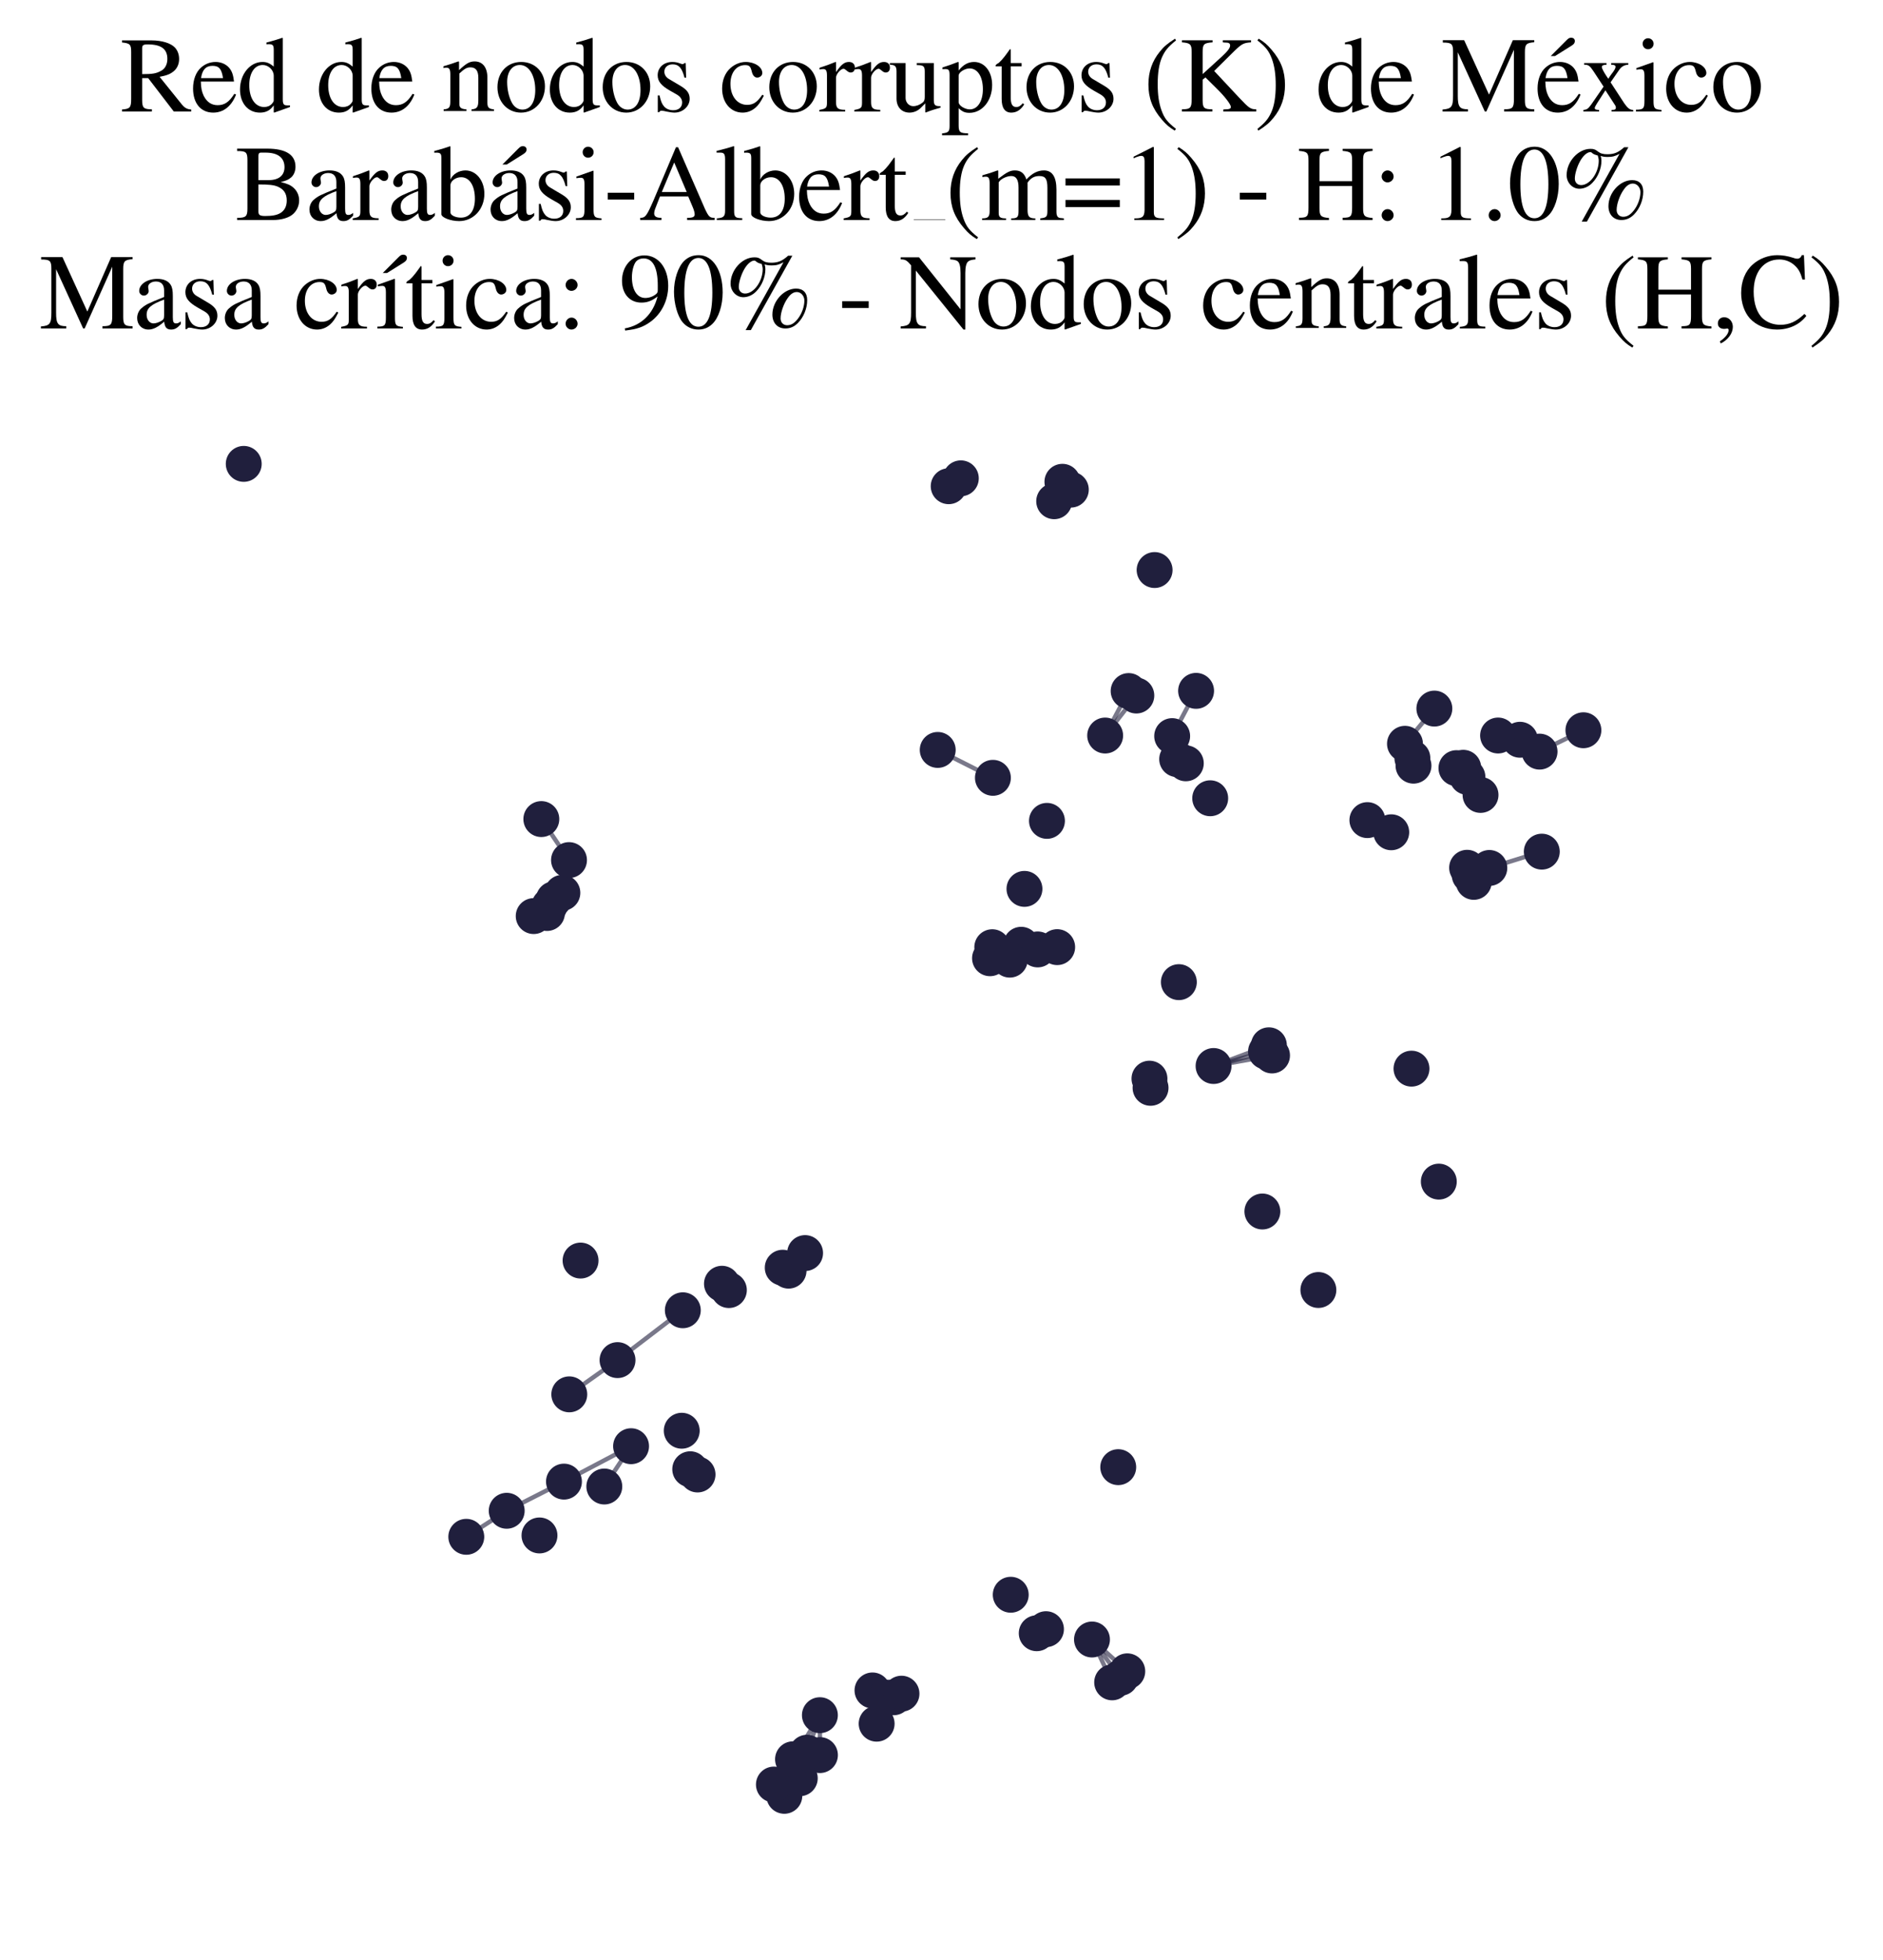 <?xml version="1.0" encoding="utf-8" standalone="no"?>
<!DOCTYPE svg PUBLIC "-//W3C//DTD SVG 1.1//EN"
  "http://www.w3.org/Graphics/SVG/1.1/DTD/svg11.dtd">
<svg xmlns:xlink="http://www.w3.org/1999/xlink" width="171.118pt" height="178.036pt" viewBox="0 0 171.118 178.036" xmlns="http://www.w3.org/2000/svg" version="1.1">
 <defs>
  <style type="text/css">*{stroke-linejoin: round; stroke-linecap: butt}</style>
 </defs>
 <g id="figure_1">
  <g id="patch_1">
   <path d="M 0 178.036 
L 171.118 178.036 
L 171.118 0 
L 0 0 
z
" style="fill: #ffffff"/>
  </g>
  <g id="axes_1">
   <g id="LineCollection_1">
    <path d="M 79.287 153.546 
L 79.665 156.567 
" clip-path="url(#p0346f226ad)" style="fill: none; stroke: #201f3d; stroke-opacity: 0.6; stroke-width: 0.4"/>
    <path d="M 51.709 78.125 
L 49.194 74.399 
" clip-path="url(#p0346f226ad)" style="fill: none; stroke: #201f3d; stroke-opacity: 0.6; stroke-width: 0.4"/>
    <path d="M 102.442 151.81 
L 99.234 148.92 
" clip-path="url(#p0346f226ad)" style="fill: none; stroke: #201f3d; stroke-opacity: 0.6; stroke-width: 0.4"/>
    <path d="M 96.071 86.031 
L 94.3 86.239 
" clip-path="url(#p0346f226ad)" style="fill: none; stroke: #201f3d; stroke-opacity: 0.6; stroke-width: 0.4"/>
    <path d="M 127.677 67.56 
L 130.348 64.362 
" clip-path="url(#p0346f226ad)" style="fill: none; stroke: #201f3d; stroke-opacity: 0.6; stroke-width: 0.4"/>
    <path d="M 85.216 68.118 
L 90.231 70.651 
" clip-path="url(#p0346f226ad)" style="fill: none; stroke: #201f3d; stroke-opacity: 0.6; stroke-width: 0.4"/>
    <path d="M 115.05 95.515 
L 110.283 96.828 
" clip-path="url(#p0346f226ad)" style="fill: none; stroke: #201f3d; stroke-opacity: 0.6; stroke-width: 0.4"/>
    <path d="M 110.283 96.828 
L 115.597 95.87 
" clip-path="url(#p0346f226ad)" style="fill: none; stroke: #201f3d; stroke-opacity: 0.6; stroke-width: 0.4"/>
    <path d="M 110.283 96.828 
L 115.311 94.947 
" clip-path="url(#p0346f226ad)" style="fill: none; stroke: #201f3d; stroke-opacity: 0.6; stroke-width: 0.4"/>
    <path d="M 90.173 86.037 
L 92.801 85.815 
" clip-path="url(#p0346f226ad)" style="fill: none; stroke: #201f3d; stroke-opacity: 0.6; stroke-width: 0.4"/>
    <path d="M 106.521 66.863 
L 108.695 62.752 
" clip-path="url(#p0346f226ad)" style="fill: none; stroke: #201f3d; stroke-opacity: 0.6; stroke-width: 0.4"/>
    <path d="M 72.681 161.524 
L 73.339 159.203 
" clip-path="url(#p0346f226ad)" style="fill: none; stroke: #201f3d; stroke-opacity: 0.6; stroke-width: 0.4"/>
    <path d="M 100.431 66.81 
L 103.265 63.177 
" clip-path="url(#p0346f226ad)" style="fill: none; stroke: #201f3d; stroke-opacity: 0.6; stroke-width: 0.4"/>
    <path d="M 100.431 66.81 
L 102.565 62.769 
" clip-path="url(#p0346f226ad)" style="fill: none; stroke: #201f3d; stroke-opacity: 0.6; stroke-width: 0.4"/>
    <path d="M 135.343 78.839 
L 140.111 77.357 
" clip-path="url(#p0346f226ad)" style="fill: none; stroke: #201f3d; stroke-opacity: 0.6; stroke-width: 0.4"/>
    <path d="M 139.908 68.271 
L 143.892 66.33 
" clip-path="url(#p0346f226ad)" style="fill: none; stroke: #201f3d; stroke-opacity: 0.6; stroke-width: 0.4"/>
    <path d="M 70.329 162.094 
L 72.066 159.799 
" clip-path="url(#p0346f226ad)" style="fill: none; stroke: #201f3d; stroke-opacity: 0.6; stroke-width: 0.4"/>
    <path d="M 92.801 85.815 
L 89.968 87.039 
" clip-path="url(#p0346f226ad)" style="fill: none; stroke: #201f3d; stroke-opacity: 0.6; stroke-width: 0.4"/>
    <path d="M 92.801 85.815 
L 94.3 86.239 
" clip-path="url(#p0346f226ad)" style="fill: none; stroke: #201f3d; stroke-opacity: 0.6; stroke-width: 0.4"/>
    <path d="M 92.801 85.815 
L 91.763 87.166 
" clip-path="url(#p0346f226ad)" style="fill: none; stroke: #201f3d; stroke-opacity: 0.6; stroke-width: 0.4"/>
    <path d="M 57.349 131.362 
L 51.251 134.578 
" clip-path="url(#p0346f226ad)" style="fill: none; stroke: #201f3d; stroke-opacity: 0.6; stroke-width: 0.4"/>
    <path d="M 57.349 131.362 
L 54.917 135.023 
" clip-path="url(#p0346f226ad)" style="fill: none; stroke: #201f3d; stroke-opacity: 0.6; stroke-width: 0.4"/>
    <path d="M 51.251 134.578 
L 46.047 137.227 
" clip-path="url(#p0346f226ad)" style="fill: none; stroke: #201f3d; stroke-opacity: 0.6; stroke-width: 0.4"/>
    <path d="M 74.508 155.794 
L 72.066 159.799 
" clip-path="url(#p0346f226ad)" style="fill: none; stroke: #201f3d; stroke-opacity: 0.6; stroke-width: 0.4"/>
    <path d="M 74.508 155.794 
L 73.339 159.203 
" clip-path="url(#p0346f226ad)" style="fill: none; stroke: #201f3d; stroke-opacity: 0.6; stroke-width: 0.4"/>
    <path d="M 74.508 155.794 
L 74.512 159.418 
" clip-path="url(#p0346f226ad)" style="fill: none; stroke: #201f3d; stroke-opacity: 0.6; stroke-width: 0.4"/>
    <path d="M 72.066 159.799 
L 71.276 163.118 
" clip-path="url(#p0346f226ad)" style="fill: none; stroke: #201f3d; stroke-opacity: 0.6; stroke-width: 0.4"/>
    <path d="M 46.047 137.227 
L 42.374 139.592 
" clip-path="url(#p0346f226ad)" style="fill: none; stroke: #201f3d; stroke-opacity: 0.6; stroke-width: 0.4"/>
    <path d="M 99.234 148.92 
L 101.068 152.811 
" clip-path="url(#p0346f226ad)" style="fill: none; stroke: #201f3d; stroke-opacity: 0.6; stroke-width: 0.4"/>
    <path d="M 99.234 148.92 
L 101.833 152.394 
" clip-path="url(#p0346f226ad)" style="fill: none; stroke: #201f3d; stroke-opacity: 0.6; stroke-width: 0.4"/>
    <path d="M 62.052 119.015 
L 56.119 123.543 
" clip-path="url(#p0346f226ad)" style="fill: none; stroke: #201f3d; stroke-opacity: 0.6; stroke-width: 0.4"/>
    <path d="M 56.119 123.543 
L 51.734 126.652 
" clip-path="url(#p0346f226ad)" style="fill: none; stroke: #201f3d; stroke-opacity: 0.6; stroke-width: 0.4"/>
   </g>
   <g id="PathCollection_1">
    <defs>
     <path id="maa0c651360" d="M 0 1.581 
C 0.419 1.581 0.822 1.415 1.118 1.118 
C 1.415 0.822 1.581 0.419 1.581 0 
C 1.581 -0.419 1.415 -0.822 1.118 -1.118 
C 0.822 -1.415 0.419 -1.581 0 -1.581 
C -0.419 -1.581 -0.822 -1.415 -1.118 -1.118 
C -1.415 -0.822 -1.581 -0.419 -1.581 0 
C -1.581 0.419 -1.415 0.822 -1.118 1.118 
C -0.822 1.415 -0.419 1.581 0 1.581 
z
" style="stroke: #201f3d; stroke-width: 0.1"/>
    </defs>
    <g clip-path="url(#p0346f226ad)">
     <use xlink:href="#maa0c651360" x="54.917" y="135.023" style="fill: #201f3d; stroke: #201f3d; stroke-width: 0.1"/>
     <use xlink:href="#maa0c651360" x="51.734" y="126.652" style="fill: #201f3d; stroke: #201f3d; stroke-width: 0.1"/>
     <use xlink:href="#maa0c651360" x="133.353" y="70.571" style="fill: #201f3d; stroke: #201f3d; stroke-width: 0.1"/>
     <use xlink:href="#maa0c651360" x="79.287" y="153.546" style="fill: #201f3d; stroke: #201f3d; stroke-width: 0.1"/>
     <use xlink:href="#maa0c651360" x="96.547" y="43.762" style="fill: #201f3d; stroke: #201f3d; stroke-width: 0.1"/>
     <use xlink:href="#maa0c651360" x="138.128" y="67.194" style="fill: #201f3d; stroke: #201f3d; stroke-width: 0.1"/>
     <use xlink:href="#maa0c651360" x="107.129" y="89.211" style="fill: #201f3d; stroke: #201f3d; stroke-width: 0.1"/>
     <use xlink:href="#maa0c651360" x="79.665" y="156.567" style="fill: #201f3d; stroke: #201f3d; stroke-width: 0.1"/>
     <use xlink:href="#maa0c651360" x="130.348" y="64.362" style="fill: #201f3d; stroke: #201f3d; stroke-width: 0.1"/>
     <use xlink:href="#maa0c651360" x="95.142" y="74.562" style="fill: #201f3d; stroke: #201f3d; stroke-width: 0.1"/>
     <use xlink:href="#maa0c651360" x="115.597" y="95.87" style="fill: #201f3d; stroke: #201f3d; stroke-width: 0.1"/>
     <use xlink:href="#maa0c651360" x="102.442" y="151.81" style="fill: #201f3d; stroke: #201f3d; stroke-width: 0.1"/>
     <use xlink:href="#maa0c651360" x="108.695" y="62.752" style="fill: #201f3d; stroke: #201f3d; stroke-width: 0.1"/>
     <use xlink:href="#maa0c651360" x="49.026" y="139.468" style="fill: #201f3d; stroke: #201f3d; stroke-width: 0.1"/>
     <use xlink:href="#maa0c651360" x="66.237" y="117.18" style="fill: #201f3d; stroke: #201f3d; stroke-width: 0.1"/>
     <use xlink:href="#maa0c651360" x="51.251" y="134.578" style="fill: #201f3d; stroke: #201f3d; stroke-width: 0.1"/>
     <use xlink:href="#maa0c651360" x="71.661" y="115.416" style="fill: #201f3d; stroke: #201f3d; stroke-width: 0.1"/>
     <use xlink:href="#maa0c651360" x="49.707" y="82.931" style="fill: #201f3d; stroke: #201f3d; stroke-width: 0.1"/>
     <use xlink:href="#maa0c651360" x="86.212" y="44.164" style="fill: #201f3d; stroke: #201f3d; stroke-width: 0.1"/>
     <use xlink:href="#maa0c651360" x="87.315" y="43.448" style="fill: #201f3d; stroke: #201f3d; stroke-width: 0.1"/>
     <use xlink:href="#maa0c651360" x="71.276" y="163.118" style="fill: #201f3d; stroke: #201f3d; stroke-width: 0.1"/>
     <use xlink:href="#maa0c651360" x="81.215" y="154.167" style="fill: #201f3d; stroke: #201f3d; stroke-width: 0.1"/>
     <use xlink:href="#maa0c651360" x="74.512" y="159.418" style="fill: #201f3d; stroke: #201f3d; stroke-width: 0.1"/>
     <use xlink:href="#maa0c651360" x="48.5" y="83.21" style="fill: #201f3d; stroke: #201f3d; stroke-width: 0.1"/>
     <use xlink:href="#maa0c651360" x="101.833" y="152.394" style="fill: #201f3d; stroke: #201f3d; stroke-width: 0.1"/>
     <use xlink:href="#maa0c651360" x="72.681" y="161.524" style="fill: #201f3d; stroke: #201f3d; stroke-width: 0.1"/>
     <use xlink:href="#maa0c651360" x="57.349" y="131.362" style="fill: #201f3d; stroke: #201f3d; stroke-width: 0.1"/>
     <use xlink:href="#maa0c651360" x="139.908" y="68.271" style="fill: #201f3d; stroke: #201f3d; stroke-width: 0.1"/>
     <use xlink:href="#maa0c651360" x="128.35" y="68.858" style="fill: #201f3d; stroke: #201f3d; stroke-width: 0.1"/>
     <use xlink:href="#maa0c651360" x="109.978" y="72.508" style="fill: #201f3d; stroke: #201f3d; stroke-width: 0.1"/>
     <use xlink:href="#maa0c651360" x="132.973" y="69.74" style="fill: #201f3d; stroke: #201f3d; stroke-width: 0.1"/>
     <use xlink:href="#maa0c651360" x="133.93" y="80.102" style="fill: #201f3d; stroke: #201f3d; stroke-width: 0.1"/>
     <use xlink:href="#maa0c651360" x="70.329" y="162.094" style="fill: #201f3d; stroke: #201f3d; stroke-width: 0.1"/>
     <use xlink:href="#maa0c651360" x="94.3" y="86.239" style="fill: #201f3d; stroke: #201f3d; stroke-width: 0.1"/>
     <use xlink:href="#maa0c651360" x="140.111" y="77.357" style="fill: #201f3d; stroke: #201f3d; stroke-width: 0.1"/>
     <use xlink:href="#maa0c651360" x="94.213" y="148.35" style="fill: #201f3d; stroke: #201f3d; stroke-width: 0.1"/>
     <use xlink:href="#maa0c651360" x="104.458" y="97.977" style="fill: #201f3d; stroke: #201f3d; stroke-width: 0.1"/>
     <use xlink:href="#maa0c651360" x="49.938" y="82.275" style="fill: #201f3d; stroke: #201f3d; stroke-width: 0.1"/>
     <use xlink:href="#maa0c651360" x="114.719" y="110.044" style="fill: #201f3d; stroke: #201f3d; stroke-width: 0.1"/>
     <use xlink:href="#maa0c651360" x="42.374" y="139.592" style="fill: #201f3d; stroke: #201f3d; stroke-width: 0.1"/>
     <use xlink:href="#maa0c651360" x="106.975" y="68.956" style="fill: #201f3d; stroke: #201f3d; stroke-width: 0.1"/>
     <use xlink:href="#maa0c651360" x="52.759" y="114.5" style="fill: #201f3d; stroke: #201f3d; stroke-width: 0.1"/>
     <use xlink:href="#maa0c651360" x="90.173" y="86.037" style="fill: #201f3d; stroke: #201f3d; stroke-width: 0.1"/>
     <use xlink:href="#maa0c651360" x="127.677" y="67.56" style="fill: #201f3d; stroke: #201f3d; stroke-width: 0.1"/>
     <use xlink:href="#maa0c651360" x="133.324" y="78.822" style="fill: #201f3d; stroke: #201f3d; stroke-width: 0.1"/>
     <use xlink:href="#maa0c651360" x="119.808" y="117.174" style="fill: #201f3d; stroke: #201f3d; stroke-width: 0.1"/>
     <use xlink:href="#maa0c651360" x="101.068" y="152.811" style="fill: #201f3d; stroke: #201f3d; stroke-width: 0.1"/>
     <use xlink:href="#maa0c651360" x="95.054" y="147.983" style="fill: #201f3d; stroke: #201f3d; stroke-width: 0.1"/>
     <use xlink:href="#maa0c651360" x="80.409" y="154.189" style="fill: #201f3d; stroke: #201f3d; stroke-width: 0.1"/>
     <use xlink:href="#maa0c651360" x="134.544" y="72.206" style="fill: #201f3d; stroke: #201f3d; stroke-width: 0.1"/>
     <use xlink:href="#maa0c651360" x="85.216" y="68.118" style="fill: #201f3d; stroke: #201f3d; stroke-width: 0.1"/>
     <use xlink:href="#maa0c651360" x="110.283" y="96.828" style="fill: #201f3d; stroke: #201f3d; stroke-width: 0.1"/>
     <use xlink:href="#maa0c651360" x="62.725" y="133.455" style="fill: #201f3d; stroke: #201f3d; stroke-width: 0.1"/>
     <use xlink:href="#maa0c651360" x="100.431" y="66.81" style="fill: #201f3d; stroke: #201f3d; stroke-width: 0.1"/>
     <use xlink:href="#maa0c651360" x="50.332" y="81.685" style="fill: #201f3d; stroke: #201f3d; stroke-width: 0.1"/>
     <use xlink:href="#maa0c651360" x="49.194" y="74.399" style="fill: #201f3d; stroke: #201f3d; stroke-width: 0.1"/>
     <use xlink:href="#maa0c651360" x="99.234" y="148.92" style="fill: #201f3d; stroke: #201f3d; stroke-width: 0.1"/>
     <use xlink:href="#maa0c651360" x="136.138" y="66.808" style="fill: #201f3d; stroke: #201f3d; stroke-width: 0.1"/>
     <use xlink:href="#maa0c651360" x="22.15" y="42.136" style="fill: #201f3d; stroke: #201f3d; stroke-width: 0.1"/>
     <use xlink:href="#maa0c651360" x="81.923" y="153.841" style="fill: #201f3d; stroke: #201f3d; stroke-width: 0.1"/>
     <use xlink:href="#maa0c651360" x="65.608" y="116.606" style="fill: #201f3d; stroke: #201f3d; stroke-width: 0.1"/>
     <use xlink:href="#maa0c651360" x="107.761" y="69.333" style="fill: #201f3d; stroke: #201f3d; stroke-width: 0.1"/>
     <use xlink:href="#maa0c651360" x="93.098" y="80.739" style="fill: #201f3d; stroke: #201f3d; stroke-width: 0.1"/>
     <use xlink:href="#maa0c651360" x="104.925" y="51.778" style="fill: #201f3d; stroke: #201f3d; stroke-width: 0.1"/>
     <use xlink:href="#maa0c651360" x="115.05" y="95.515" style="fill: #201f3d; stroke: #201f3d; stroke-width: 0.1"/>
     <use xlink:href="#maa0c651360" x="95.799" y="45.528" style="fill: #201f3d; stroke: #201f3d; stroke-width: 0.1"/>
     <use xlink:href="#maa0c651360" x="71.131" y="115.15" style="fill: #201f3d; stroke: #201f3d; stroke-width: 0.1"/>
     <use xlink:href="#maa0c651360" x="89.968" y="87.039" style="fill: #201f3d; stroke: #201f3d; stroke-width: 0.1"/>
     <use xlink:href="#maa0c651360" x="115.311" y="94.947" style="fill: #201f3d; stroke: #201f3d; stroke-width: 0.1"/>
     <use xlink:href="#maa0c651360" x="128.452" y="69.547" style="fill: #201f3d; stroke: #201f3d; stroke-width: 0.1"/>
     <use xlink:href="#maa0c651360" x="56.119" y="123.543" style="fill: #201f3d; stroke: #201f3d; stroke-width: 0.1"/>
     <use xlink:href="#maa0c651360" x="92.801" y="85.815" style="fill: #201f3d; stroke: #201f3d; stroke-width: 0.1"/>
     <use xlink:href="#maa0c651360" x="106.521" y="66.863" style="fill: #201f3d; stroke: #201f3d; stroke-width: 0.1"/>
     <use xlink:href="#maa0c651360" x="63.39" y="133.931" style="fill: #201f3d; stroke: #201f3d; stroke-width: 0.1"/>
     <use xlink:href="#maa0c651360" x="133.559" y="79.484" style="fill: #201f3d; stroke: #201f3d; stroke-width: 0.1"/>
     <use xlink:href="#maa0c651360" x="104.557" y="98.81" style="fill: #201f3d; stroke: #201f3d; stroke-width: 0.1"/>
     <use xlink:href="#maa0c651360" x="51.106" y="81.097" style="fill: #201f3d; stroke: #201f3d; stroke-width: 0.1"/>
     <use xlink:href="#maa0c651360" x="73.163" y="113.82" style="fill: #201f3d; stroke: #201f3d; stroke-width: 0.1"/>
     <use xlink:href="#maa0c651360" x="62.052" y="119.015" style="fill: #201f3d; stroke: #201f3d; stroke-width: 0.1"/>
     <use xlink:href="#maa0c651360" x="126.43" y="75.597" style="fill: #201f3d; stroke: #201f3d; stroke-width: 0.1"/>
     <use xlink:href="#maa0c651360" x="135.343" y="78.839" style="fill: #201f3d; stroke: #201f3d; stroke-width: 0.1"/>
     <use xlink:href="#maa0c651360" x="102.565" y="62.769" style="fill: #201f3d; stroke: #201f3d; stroke-width: 0.1"/>
     <use xlink:href="#maa0c651360" x="128.27" y="97.068" style="fill: #201f3d; stroke: #201f3d; stroke-width: 0.1"/>
     <use xlink:href="#maa0c651360" x="91.763" y="87.166" style="fill: #201f3d; stroke: #201f3d; stroke-width: 0.1"/>
     <use xlink:href="#maa0c651360" x="72.066" y="159.799" style="fill: #201f3d; stroke: #201f3d; stroke-width: 0.1"/>
     <use xlink:href="#maa0c651360" x="97.311" y="44.474" style="fill: #201f3d; stroke: #201f3d; stroke-width: 0.1"/>
     <use xlink:href="#maa0c651360" x="74.508" y="155.794" style="fill: #201f3d; stroke: #201f3d; stroke-width: 0.1"/>
     <use xlink:href="#maa0c651360" x="101.62" y="133.265" style="fill: #201f3d; stroke: #201f3d; stroke-width: 0.1"/>
     <use xlink:href="#maa0c651360" x="103.265" y="63.177" style="fill: #201f3d; stroke: #201f3d; stroke-width: 0.1"/>
     <use xlink:href="#maa0c651360" x="46.047" y="137.227" style="fill: #201f3d; stroke: #201f3d; stroke-width: 0.1"/>
     <use xlink:href="#maa0c651360" x="51.709" y="78.125" style="fill: #201f3d; stroke: #201f3d; stroke-width: 0.1"/>
     <use xlink:href="#maa0c651360" x="61.953" y="129.957" style="fill: #201f3d; stroke: #201f3d; stroke-width: 0.1"/>
     <use xlink:href="#maa0c651360" x="143.892" y="66.33" style="fill: #201f3d; stroke: #201f3d; stroke-width: 0.1"/>
     <use xlink:href="#maa0c651360" x="124.262" y="74.493" style="fill: #201f3d; stroke: #201f3d; stroke-width: 0.1"/>
     <use xlink:href="#maa0c651360" x="132.354" y="69.772" style="fill: #201f3d; stroke: #201f3d; stroke-width: 0.1"/>
     <use xlink:href="#maa0c651360" x="130.752" y="107.329" style="fill: #201f3d; stroke: #201f3d; stroke-width: 0.1"/>
     <use xlink:href="#maa0c651360" x="73.339" y="159.203" style="fill: #201f3d; stroke: #201f3d; stroke-width: 0.1"/>
     <use xlink:href="#maa0c651360" x="96.071" y="86.031" style="fill: #201f3d; stroke: #201f3d; stroke-width: 0.1"/>
     <use xlink:href="#maa0c651360" x="91.851" y="144.855" style="fill: #201f3d; stroke: #201f3d; stroke-width: 0.1"/>
     <use xlink:href="#maa0c651360" x="90.231" y="70.651" style="fill: #201f3d; stroke: #201f3d; stroke-width: 0.1"/>
    </g>
   </g>
   <g id="text_1">
    <!-- Red de nodos corruptos (K) de México -->
    <g transform="translate(10.921 10.132) scale(0.096 -0.096)">
     <defs>
      <path id="NimbusRomNo9L-Regu-52" d="M 4218 121 
C 3974 140 3846 205 3661 424 
L 2342 2061 
C 2771 2143 2963 2219 3174 2388 
C 3379 2553 3501 2818 3501 3113 
C 3501 3385 3418 3618 3251 3801 
C 3008 4059 2477 4224 1875 4224 
L 109 4224 
L 109 4102 
C 589 4051 653 3981 653 3528 
L 653 765 
C 653 236 589 159 109 121 
L 109 0 
L 1882 0 
L 1882 134 
C 1389 134 1306 219 1306 692 
L 1306 1984 
L 1664 1984 
L 3187 0 
L 4218 0 
L 4218 121 
z
M 1306 3762 
C 1306 3937 1376 3987 1632 3987 
C 2432 3987 2803 3716 2803 3123 
C 2803 2807 2669 2542 2438 2423 
C 2144 2258 1920 2221 1306 2221 
L 1306 3762 
z
" transform="scale(0.016)"/>
      <path id="NimbusRomNo9L-Regu-65" d="M 2611 1053 
C 2304 564 2029 378 1619 378 
C 1254 378 979 564 794 930 
C 678 1174 634 1386 621 1779 
L 2592 1779 
C 2541 2193 2477 2377 2317 2581 
C 2125 2811 1830 2944 1498 2944 
C 1178 2944 877 2829 634 2611 
C 333 2349 160 1894 160 1370 
C 160 486 621 -64 1357 -64 
C 1965 -64 2445 315 2714 1008 
L 2611 1053 
z
M 634 1984 
C 704 2479 922 2714 1312 2714 
C 1702 2714 1856 2535 1939 1984 
L 634 1984 
z
" transform="scale(0.016)"/>
      <path id="NimbusRomNo9L-Regu-64" d="M 2202 -64 
L 3142 269 
L 3142 365 
C 3027 365 3014 365 2995 365 
C 2765 365 2714 435 2714 731 
L 2714 4364 
L 2682 4377 
C 2374 4268 2150 4204 1741 4096 
L 1741 3994 
C 1792 4000 1830 4000 1882 4000 
C 2118 4000 2176 3936 2176 3672 
L 2176 2669 
C 1933 2874 1760 2944 1504 2944 
C 768 2944 173 2221 173 1312 
C 173 493 653 -64 1357 -64 
C 1715 -64 1958 64 2176 365 
L 2176 -45 
L 2202 -64 
z
M 2176 653 
C 2176 608 2131 531 2067 461 
C 1952 333 1792 269 1606 269 
C 1075 269 723 781 723 1568 
C 723 2291 1037 2765 1523 2765 
C 1862 2765 2176 2464 2176 2125 
L 2176 653 
z
" transform="scale(0.016)"/>
      <path id="NimbusRomNo9L-Regu-6e" d="M 102 2579 
C 141 2598 205 2605 275 2605 
C 454 2605 512 2509 512 2195 
L 512 608 
C 512 243 442 154 115 128 
L 115 32 
L 1472 32 
L 1472 128 
C 1146 154 1050 230 1050 461 
L 1050 2259 
C 1357 2547 1498 2624 1709 2624 
C 2022 2624 2176 2426 2176 2003 
L 2176 666 
C 2176 262 2093 154 1773 128 
L 1773 32 
L 3104 32 
L 3104 128 
C 2790 160 2714 237 2714 550 
L 2714 2016 
C 2714 2618 2432 2976 1958 2976 
C 1664 2976 1466 2867 1030 2458 
L 1030 2963 
L 986 2976 
C 672 2861 454 2790 102 2688 
L 102 2579 
z
" transform="scale(0.016)"/>
      <path id="NimbusRomNo9L-Regu-6f" d="M 1600 2944 
C 768 2944 186 2330 186 1446 
C 186 582 781 -64 1587 -64 
C 2394 -64 3008 614 3008 1498 
C 3008 2336 2419 2944 1600 2944 
z
M 1517 2765 
C 2054 2765 2432 2150 2432 1274 
C 2432 550 2144 115 1664 115 
C 1414 115 1178 269 1043 525 
C 864 858 762 1306 762 1760 
C 762 2368 1062 2765 1517 2765 
z
" transform="scale(0.016)"/>
      <path id="NimbusRomNo9L-Regu-73" d="M 2016 2010 
L 1990 2880 
L 1920 2880 
L 1907 2867 
C 1850 2822 1843 2816 1818 2816 
C 1779 2816 1715 2829 1645 2861 
C 1504 2915 1363 2944 1197 2944 
C 691 2944 326 2616 326 2154 
C 326 1796 531 1539 1075 1231 
L 1446 1020 
C 1670 892 1779 737 1779 539 
C 1779 256 1574 77 1248 77 
C 1030 77 832 159 710 298 
C 576 455 518 600 435 960 
L 333 960 
L 333 -39 
L 416 -39 
C 461 33 486 48 563 48 
C 621 48 710 35 858 -2 
C 1037 -39 1210 -64 1325 -64 
C 1818 -64 2227 308 2227 757 
C 2227 1077 2074 1289 1690 1520 
L 998 1930 
C 819 2033 723 2194 723 2367 
C 723 2624 922 2803 1216 2803 
C 1581 2803 1773 2583 1920 2010 
L 2016 2010 
z
" transform="scale(0.016)"/>
      <path id="NimbusRomNo9L-Regu-63" d="M 2547 998 
C 2240 550 2010 397 1645 397 
C 1062 397 653 909 653 1645 
C 653 2304 1005 2758 1523 2758 
C 1754 2758 1837 2688 1901 2451 
L 1939 2310 
C 1990 2131 2106 2016 2240 2016 
C 2406 2016 2547 2138 2547 2285 
C 2547 2643 2099 2944 1562 2944 
C 1248 2944 922 2816 659 2586 
C 339 2304 160 1869 160 1363 
C 160 531 666 -64 1376 -64 
C 1664 -64 1920 38 2150 237 
C 2323 390 2445 563 2637 941 
L 2547 998 
z
" transform="scale(0.016)"/>
      <path id="NimbusRomNo9L-Regu-72" d="M 45 2496 
C 134 2515 192 2522 269 2522 
C 429 2522 486 2419 486 2138 
L 486 538 
C 486 218 442 173 32 96 
L 32 0 
L 1568 0 
L 1568 102 
C 1133 102 1024 199 1024 565 
L 1024 2013 
C 1024 2219 1299 2541 1472 2541 
C 1510 2541 1568 2509 1638 2445 
C 1741 2355 1811 2317 1894 2317 
C 2048 2317 2144 2426 2144 2605 
C 2144 2816 2010 2944 1792 2944 
C 1523 2944 1338 2797 1024 2343 
L 1024 2931 
L 992 2944 
C 653 2803 422 2721 45 2599 
L 45 2496 
z
" transform="scale(0.016)"/>
      <path id="NimbusRomNo9L-Regu-75" d="M 3066 320 
L 3034 320 
C 2739 320 2669 390 2669 685 
L 2669 2880 
L 1658 2880 
L 1658 2758 
C 2054 2758 2131 2694 2131 2375 
L 2131 875 
C 2131 697 2099 607 2010 537 
C 1837 397 1638 320 1446 320 
C 1197 320 992 537 992 805 
L 992 2880 
L 58 2880 
L 58 2778 
C 365 2778 454 2682 454 2387 
L 454 770 
C 454 263 762 -64 1229 -64 
C 1466 -64 1715 38 1888 211 
L 2163 486 
L 2163 -45 
L 2189 -58 
C 2509 70 2739 141 3066 230 
L 3066 320 
z
" transform="scale(0.016)"/>
      <path id="NimbusRomNo9L-Regu-70" d="M 58 2516 
C 115 2522 160 2522 218 2522 
C 435 2522 480 2458 480 2155 
L 480 -855 
C 480 -1189 410 -1261 32 -1299 
L 32 -1408 
L 1581 -1408 
L 1581 -1293 
C 1101 -1293 1018 -1222 1018 -816 
L 1018 199 
C 1242 -13 1395 -77 1664 -77 
C 2419 -77 3008 643 3008 1575 
C 3008 2372 2560 2944 1939 2944 
C 1581 2944 1299 2784 1018 2438 
L 1018 2931 
L 979 2944 
C 634 2810 410 2726 58 2618 
L 58 2516 
z
M 1018 2136 
C 1018 2329 1376 2560 1670 2560 
C 2144 2560 2458 2071 2458 1324 
C 2458 611 2144 128 1683 128 
C 1382 128 1018 359 1018 552 
L 1018 2136 
z
" transform="scale(0.016)"/>
      <path id="NimbusRomNo9L-Regu-74" d="M 1632 2880 
L 986 2880 
L 986 3622 
C 986 3686 979 3706 941 3706 
C 896 3648 858 3590 813 3526 
C 570 3174 294 2867 192 2841 
C 122 2794 83 2748 83 2715 
C 83 2695 90 2682 109 2682 
L 448 2682 
L 448 751 
C 448 212 640 -64 1018 -64 
C 1331 -64 1574 90 1786 423 
L 1702 493 
C 1568 333 1459 269 1318 269 
C 1082 269 986 443 986 847 
L 986 2682 
L 1632 2682 
L 1632 2880 
z
" transform="scale(0.016)"/>
      <path id="NimbusRomNo9L-Regu-28" d="M 1888 4326 
C 1414 4019 1222 3853 986 3558 
C 531 3002 307 2362 307 1613 
C 307 800 544 173 1107 -480 
C 1370 -787 1536 -928 1869 -1133 
L 1946 -1030 
C 1434 -627 1254 -403 1082 77 
C 928 506 858 992 858 1632 
C 858 2304 941 2829 1114 3226 
C 1293 3622 1485 3853 1946 4224 
L 1888 4326 
z
" transform="scale(0.016)"/>
      <path id="NimbusRomNo9L-Regu-4b" d="M 2643 4109 
C 2720 4096 2784 4096 2810 4096 
C 3002 4096 3078 4045 3078 3917 
C 3078 3775 2931 3583 2579 3257 
L 1446 2224 
L 1446 3534 
C 1446 4000 1517 4071 2035 4109 
L 2035 4231 
L 218 4231 
L 218 4109 
C 717 4071 794 3988 794 3531 
L 794 750 
C 794 217 723 134 218 134 
L 218 0 
L 2022 0 
L 2022 134 
C 1523 134 1446 211 1446 683 
L 1446 1891 
L 1613 2026 
L 2291 1355 
C 2778 876 3123 422 3123 269 
C 3123 179 3034 134 2854 134 
C 2822 134 2752 134 2675 121 
L 2675 0 
L 4627 0 
L 4627 134 
C 4294 134 4205 198 3622 816 
L 2131 2409 
L 3347 3611 
C 3782 4026 3885 4077 4320 4109 
L 4320 4231 
L 2643 4231 
L 2643 4109 
z
" transform="scale(0.016)"/>
      <path id="NimbusRomNo9L-Regu-29" d="M 243 -1133 
C 717 -826 909 -659 1146 -365 
C 1600 192 1824 832 1824 1581 
C 1824 2400 1587 3021 1024 3674 
C 762 3981 595 4122 262 4326 
L 186 4224 
C 698 3821 870 3597 1050 3117 
C 1203 2688 1274 2202 1274 1562 
C 1274 896 1190 365 1018 -26 
C 838 -429 646 -659 186 -1030 
L 243 -1133 
z
" transform="scale(0.016)"/>
      <path id="NimbusRomNo9L-Regu-4d" d="M 4314 3667 
L 4314 751 
C 4314 217 4237 134 3731 134 
L 3731 0 
L 5523 0 
L 5523 134 
C 5056 134 4966 223 4966 681 
L 4966 3536 
C 4966 3993 5050 4077 5523 4115 
L 5523 4237 
L 4250 4237 
L 2835 1004 
L 1357 4237 
L 90 4237 
L 90 4096 
C 614 4096 698 4019 698 3550 
L 698 943 
C 698 282 608 159 77 121 
L 77 0 
L 1581 0 
L 1581 134 
C 1088 134 979 282 979 931 
L 979 3520 
L 2586 0 
L 2675 0 
L 4314 3667 
z
" transform="scale(0.016)"/>
      <path id="NimbusRomNo9L-Regu-b4" d="M 851 3264 
L 1837 3882 
C 1971 3964 2029 4047 2029 4148 
C 2029 4275 1946 4352 1805 4352 
C 1709 4352 1651 4320 1536 4206 
L 595 3264 
L 851 3264 
z
" transform="scale(0.016)"/>
      <path id="NimbusRomNo9L-Regu-78" d="M 1779 0 
L 3066 0 
L 3066 96 
C 2867 96 2739 198 2541 480 
L 1722 1735 
L 2253 2502 
C 2374 2675 2566 2778 2771 2778 
L 2771 2880 
L 1760 2880 
L 1760 2778 
C 1952 2778 2016 2740 2016 2649 
C 2016 2571 1939 2430 1779 2229 
C 1747 2191 1670 2075 1587 1946 
L 1498 2074 
C 1318 2342 1203 2560 1203 2643 
C 1203 2733 1286 2778 1478 2778 
L 1478 2880 
L 154 2880 
L 154 2778 
L 211 2778 
C 403 2778 506 2695 704 2396 
L 1306 1479 
L 576 422 
C 384 160 320 115 109 96 
L 109 0 
L 1037 0 
L 1037 96 
C 858 96 781 128 781 211 
C 781 250 826 346 909 474 
L 1414 1261 
L 1997 365 
C 2022 326 2035 288 2035 250 
C 2035 123 1990 96 1779 96 
L 1779 0 
z
" transform="scale(0.016)"/>
      <path id="NimbusRomNo9L-Regu-69" d="M 1120 2929 
L 128 2579 
L 128 2484 
L 179 2490 
C 256 2502 339 2509 397 2509 
C 550 2509 608 2406 608 2125 
L 608 640 
C 608 179 544 109 102 109 
L 102 0 
L 1619 0 
L 1619 96 
C 1197 128 1146 191 1146 650 
L 1146 2910 
L 1120 2929 
z
M 819 4352 
C 646 4352 499 4205 499 4026 
C 499 3847 640 3699 819 3699 
C 1005 3699 1152 3840 1152 4026 
C 1152 4205 1005 4352 819 4352 
z
" transform="scale(0.016)"/>
     </defs>
     <use xlink:href="#NimbusRomNo9L-Regu-52" transform="scale(0.996)"/>
     <use xlink:href="#NimbusRomNo9L-Regu-65" transform="translate(66.45 0) scale(0.996)"/>
     <use xlink:href="#NimbusRomNo9L-Regu-64" transform="translate(110.684 0) scale(0.996)"/>
     <use xlink:href="#NimbusRomNo9L-Regu-64" transform="translate(185.403 0) scale(0.996)"/>
     <use xlink:href="#NimbusRomNo9L-Regu-65" transform="translate(235.217 0) scale(0.996)"/>
     <use xlink:href="#NimbusRomNo9L-Regu-6e" transform="translate(304.357 0) scale(0.996)"/>
     <use xlink:href="#NimbusRomNo9L-Regu-6f" transform="translate(354.17 0) scale(0.996)"/>
     <use xlink:href="#NimbusRomNo9L-Regu-64" transform="translate(403.983 0) scale(0.996)"/>
     <use xlink:href="#NimbusRomNo9L-Regu-6f" transform="translate(453.796 0) scale(0.996)"/>
     <use xlink:href="#NimbusRomNo9L-Regu-73" transform="translate(503.61 0) scale(0.996)"/>
     <use xlink:href="#NimbusRomNo9L-Regu-63" transform="translate(567.27 0) scale(0.996)"/>
     <use xlink:href="#NimbusRomNo9L-Regu-6f" transform="translate(611.503 0) scale(0.996)"/>
     <use xlink:href="#NimbusRomNo9L-Regu-72" transform="translate(661.317 0) scale(0.996)"/>
     <use xlink:href="#NimbusRomNo9L-Regu-72" transform="translate(694.492 0) scale(0.996)"/>
     <use xlink:href="#NimbusRomNo9L-Regu-75" transform="translate(727.667 0) scale(0.996)"/>
     <use xlink:href="#NimbusRomNo9L-Regu-70" transform="translate(777.48 0) scale(0.996)"/>
     <use xlink:href="#NimbusRomNo9L-Regu-74" transform="translate(827.294 0) scale(0.996)"/>
     <use xlink:href="#NimbusRomNo9L-Regu-6f" transform="translate(854.989 0) scale(0.996)"/>
     <use xlink:href="#NimbusRomNo9L-Regu-73" transform="translate(904.802 0) scale(0.996)"/>
     <use xlink:href="#NimbusRomNo9L-Regu-28" transform="translate(968.462 0) scale(0.996)"/>
     <use xlink:href="#NimbusRomNo9L-Regu-4b" transform="translate(1001.637 0) scale(0.996)"/>
     <use xlink:href="#NimbusRomNo9L-Regu-29" transform="translate(1073.567 0) scale(0.996)"/>
     <use xlink:href="#NimbusRomNo9L-Regu-64" transform="translate(1131.649 0) scale(0.996)"/>
     <use xlink:href="#NimbusRomNo9L-Regu-65" transform="translate(1181.462 0) scale(0.996)"/>
     <use xlink:href="#NimbusRomNo9L-Regu-4d" transform="translate(1250.603 0) scale(0.996)"/>
     <use xlink:href="#NimbusRomNo9L-Regu-b4" transform="translate(1344.699 0.498) scale(0.996)"/>
     <use xlink:href="#NimbusRomNo9L-Regu-65" transform="translate(1339.17 0) scale(0.996)"/>
     <use xlink:href="#NimbusRomNo9L-Regu-78" transform="translate(1383.403 0) scale(0.996)"/>
     <use xlink:href="#NimbusRomNo9L-Regu-69" transform="translate(1433.216 0) scale(0.996)"/>
     <use xlink:href="#NimbusRomNo9L-Regu-63" transform="translate(1460.911 0) scale(0.996)"/>
     <use xlink:href="#NimbusRomNo9L-Regu-6f" transform="translate(1505.145 0) scale(0.996)"/>
    </g>
    <!-- Barabási-Albert_(m=1) - H: 1.0\%  -->
    <g transform="translate(21.379 19.984) scale(0.096 -0.096)">
     <defs>
      <path id="NimbusRomNo9L-Regu-42" d="M 109 4237 
L 109 4096 
C 646 4096 723 4026 723 3548 
L 723 689 
C 723 212 640 128 109 128 
L 109 0 
L 2246 0 
C 2746 0 3200 136 3437 356 
C 3667 564 3795 855 3795 1165 
C 3795 1451 3680 1710 3482 1897 
C 3290 2072 3117 2150 2701 2253 
C 3034 2335 3168 2398 3322 2531 
C 3482 2671 3578 2903 3578 3163 
C 3578 3871 3008 4237 1901 4237 
L 109 4237 
z
M 1376 2112 
C 1997 2112 2291 2080 2522 1982 
C 2886 1827 3059 1568 3059 1159 
C 3059 809 2925 555 2669 406 
C 2464 290 2202 238 1779 238 
C 1466 238 1376 296 1376 504 
L 1376 2112 
z
M 1376 2368 
L 1376 3812 
C 1376 3944 1421 4001 1517 4001 
L 1798 4001 
C 2534 4001 2925 3699 2925 3137 
C 2925 2646 2586 2368 1984 2368 
L 1376 2368 
z
" transform="scale(0.016)"/>
      <path id="NimbusRomNo9L-Regu-61" d="M 2829 423 
C 2720 333 2643 301 2547 301 
C 2400 301 2355 390 2355 672 
L 2355 1920 
C 2355 2253 2323 2438 2227 2592 
C 2086 2822 1811 2944 1434 2944 
C 832 2944 358 2630 358 2227 
C 358 2080 486 1952 634 1952 
C 787 1952 922 2080 922 2221 
C 922 2246 915 2278 909 2323 
C 896 2381 890 2432 890 2477 
C 890 2650 1094 2790 1350 2790 
C 1664 2790 1837 2605 1837 2259 
L 1837 1869 
C 851 1472 742 1421 467 1178 
C 326 1050 237 832 237 621 
C 237 218 518 -64 909 -64 
C 1190 -64 1453 70 1843 403 
C 1875 70 1990 -64 2253 -64 
C 2470 -64 2605 13 2829 256 
L 2829 423 
z
M 1837 783 
C 1837 584 1805 526 1670 449 
C 1517 359 1338 301 1203 301 
C 979 301 800 520 800 796 
L 800 822 
C 800 1201 1062 1433 1837 1715 
L 1837 783 
z
" transform="scale(0.016)"/>
      <path id="NimbusRomNo9L-Regu-62" d="M 979 4364 
L 947 4377 
C 678 4281 506 4230 205 4147 
L 19 4096 
L 19 3994 
C 58 4000 83 4000 128 4000 
C 384 4000 442 3942 442 3673 
L 442 347 
C 442 147 986 -64 1498 -64 
C 2342 -64 2995 640 2995 1555 
C 2995 2342 2509 2944 1869 2944 
C 1478 2944 1107 2714 979 2400 
L 979 4364 
z
M 979 2061 
C 979 2310 1280 2541 1613 2541 
C 2112 2541 2432 2042 2432 1261 
C 2432 550 2125 141 1600 141 
C 1267 141 979 288 979 448 
L 979 2061 
z
" transform="scale(0.016)"/>
      <path id="NimbusRomNo9L-Regu-2d" d="M 250 1619 
L 250 1216 
L 1824 1216 
L 1824 1619 
L 250 1619 
z
" transform="scale(0.016)"/>
      <path id="NimbusRomNo9L-Regu-41" d="M 4518 128 
C 4230 128 4166 192 3942 667 
L 2349 4320 
L 2221 4320 
L 890 1168 
C 480 231 403 128 96 128 
L 96 0 
L 1363 0 
L 1363 128 
C 1056 128 928 212 928 393 
C 928 470 947 560 979 645 
L 1274 1401 
L 2950 1401 
L 3213 778 
C 3290 602 3334 434 3334 342 
C 3334 180 3226 128 2886 128 
L 2886 0 
L 4518 0 
L 4518 128 
z
M 1382 1664 
L 2118 3416 
L 2861 1664 
L 1382 1664 
z
" transform="scale(0.016)"/>
      <path id="NimbusRomNo9L-Regu-6c" d="M 122 4000 
L 160 4000 
C 230 4000 307 4000 358 4000 
C 563 4000 627 3910 627 3610 
L 627 557 
C 627 211 538 128 134 96 
L 134 0 
L 1645 0 
L 1645 109 
C 1242 109 1165 173 1165 528 
L 1165 4371 
L 1139 4384 
C 806 4275 563 4211 122 4103 
L 122 4000 
z
" transform="scale(0.016)"/>
      <path id="NimbusRomNo9L-Regu-6d" d="M 122 2547 
C 205 2566 256 2573 326 2573 
C 493 2573 550 2470 550 2162 
L 550 539 
C 550 192 461 96 102 96 
L 102 0 
L 1523 0 
L 1523 96 
C 1184 96 1088 166 1088 418 
L 1088 2234 
C 1088 2246 1139 2310 1184 2355 
C 1344 2502 1619 2611 1843 2611 
C 2125 2611 2266 2385 2266 1932 
L 2266 528 
C 2266 167 2195 96 1830 96 
L 1830 0 
L 3264 0 
L 3264 96 
C 2899 96 2803 205 2803 603 
L 2803 2221 
C 2995 2496 3206 2611 3501 2611 
C 3866 2611 3981 2438 3981 1907 
L 3981 557 
C 3981 192 3930 141 3558 96 
L 3558 0 
L 4960 0 
L 4960 96 
L 4794 115 
C 4602 115 4518 230 4518 480 
L 4518 1802 
C 4518 2559 4269 2944 3776 2944 
C 3405 2944 3078 2778 2733 2407 
C 2618 2771 2400 2944 2054 2944 
C 1773 2944 1594 2854 1062 2451 
L 1062 2931 
L 1018 2944 
C 691 2822 474 2752 122 2656 
L 122 2547 
z
" transform="scale(0.016)"/>
      <path id="NimbusRomNo9L-Regu-3d" d="M 3418 2470 
L 192 2470 
L 192 2048 
L 3418 2048 
L 3418 2470 
z
M 3418 1190 
L 192 1190 
L 192 768 
L 3418 768 
L 3418 1190 
z
" transform="scale(0.016)"/>
      <path id="NimbusRomNo9L-Regu-31" d="M 1862 4339 
L 710 3757 
L 710 3667 
C 787 3699 858 3725 883 3738 
C 998 3783 1107 3808 1171 3808 
C 1306 3808 1363 3711 1363 3505 
L 1363 592 
C 1363 379 1312 232 1210 173 
C 1114 116 1024 96 755 96 
L 755 0 
L 2522 0 
L 2522 96 
C 2016 96 1914 160 1914 470 
L 1914 4327 
L 1862 4339 
z
" transform="scale(0.016)"/>
      <path id="NimbusRomNo9L-Regu-48" d="M 1338 2304 
L 1338 3533 
C 1338 3990 1408 4059 1901 4104 
L 1901 4224 
L 122 4224 
L 122 4104 
C 614 4059 685 3989 685 3527 
L 685 749 
C 685 210 621 134 122 134 
L 122 0 
L 1901 0 
L 1901 121 
C 1421 159 1338 242 1338 699 
L 1338 2022 
L 3277 2022 
L 3277 757 
C 3277 211 3213 134 2714 134 
L 2714 0 
L 4493 0 
L 4493 121 
C 4013 159 3930 242 3930 696 
L 3930 3529 
C 3930 3989 4000 4059 4493 4104 
L 4493 4224 
L 2714 4224 
L 2714 4104 
C 3206 4059 3277 3990 3277 3533 
L 3277 2304 
L 1338 2304 
z
" transform="scale(0.016)"/>
      <path id="NimbusRomNo9L-Regu-3a" d="M 870 2944 
C 678 2944 518 2777 518 2579 
C 518 2393 678 2233 864 2233 
C 1062 2233 1229 2393 1229 2579 
C 1229 2777 1062 2944 870 2944 
z
M 870 646 
C 678 646 518 480 518 281 
C 518 96 678 -64 864 -64 
C 1062 -64 1229 96 1229 281 
C 1229 480 1062 646 870 646 
z
" transform="scale(0.016)"/>
      <path id="NimbusRomNo9L-Regu-2e" d="M 800 646 
C 608 646 448 480 448 281 
C 448 96 608 -64 794 -64 
C 992 -64 1158 96 1158 281 
C 1158 480 992 646 800 646 
z
" transform="scale(0.016)"/>
      <path id="NimbusRomNo9L-Regu-30" d="M 1626 4352 
C 1274 4352 1005 4244 768 4020 
C 397 3661 154 2925 154 2176 
C 154 1479 365 730 666 372 
C 902 90 1229 -64 1600 -64 
C 1926 -64 2202 45 2432 269 
C 2803 621 3046 1364 3046 2138 
C 3046 3450 2464 4352 1626 4352 
z
M 1606 4186 
C 2144 4186 2432 3463 2432 2125 
C 2432 788 2150 103 1600 103 
C 1050 103 768 788 768 2119 
C 768 3476 1056 4186 1606 4186 
z
" transform="scale(0.016)"/>
      <path id="NimbusRomNo9L-Regu-25" d="M 4282 2368 
C 3558 2368 2874 1622 2874 824 
C 2874 325 3181 0 3642 0 
C 3930 0 4166 102 4390 325 
C 4730 670 4941 1187 4941 1686 
C 4941 2120 4698 2368 4282 2368 
z
M 4326 2164 
C 4570 2164 4774 1934 4774 1654 
C 4774 1290 4614 856 4371 556 
C 4166 301 3981 192 3750 192 
C 3520 192 3360 357 3360 601 
C 3360 939 3539 1462 3776 1793 
C 3949 2048 4128 2164 4326 2164 
z
M 4058 4320 
L 3808 4320 
C 3462 4008 3206 3904 2810 3904 
C 2554 3904 2406 3946 2253 4064 
C 2086 4194 2003 4224 1805 4224 
C 1075 4224 390 3468 390 2662 
C 390 2217 730 1856 1146 1856 
C 1421 1856 1709 1984 1920 2209 
C 2253 2549 2458 3056 2458 3526 
C 2458 3615 2445 3693 2413 3808 
C 2528 3763 2643 3744 2829 3744 
C 3110 3744 3277 3788 3533 3931 
L 1286 -96 
L 1594 -96 
L 4058 4320 
z
M 2240 3829 
C 2278 3702 2298 3607 2298 3518 
C 2298 2802 1773 2073 1254 2073 
C 1030 2073 877 2231 877 2460 
C 877 2726 1005 3157 1178 3474 
C 1363 3816 1606 4032 1805 4032 
C 1837 4032 1850 4025 1888 3993 
C 1978 3911 2054 3879 2240 3829 
z
" transform="scale(0.016)"/>
     </defs>
     <use xlink:href="#NimbusRomNo9L-Regu-42" transform="scale(0.996)"/>
     <use xlink:href="#NimbusRomNo9L-Regu-61" transform="translate(66.45 0) scale(0.996)"/>
     <use xlink:href="#NimbusRomNo9L-Regu-72" transform="translate(110.684 0) scale(0.996)"/>
     <use xlink:href="#NimbusRomNo9L-Regu-61" transform="translate(143.859 0) scale(0.996)"/>
     <use xlink:href="#NimbusRomNo9L-Regu-62" transform="translate(188.092 0) scale(0.996)"/>
     <use xlink:href="#NimbusRomNo9L-Regu-b4" transform="translate(243.435 0.498) scale(0.996)"/>
     <use xlink:href="#NimbusRomNo9L-Regu-61" transform="translate(237.906 0) scale(0.996)"/>
     <use xlink:href="#NimbusRomNo9L-Regu-73" transform="translate(282.139 0) scale(0.996)"/>
     <use xlink:href="#NimbusRomNo9L-Regu-69" transform="translate(320.893 0) scale(0.996)"/>
     <use xlink:href="#NimbusRomNo9L-Regu-2d" transform="translate(348.588 0) scale(0.996)"/>
     <use xlink:href="#NimbusRomNo9L-Regu-41" transform="translate(381.763 0) scale(0.996)"/>
     <use xlink:href="#NimbusRomNo9L-Regu-6c" transform="translate(453.693 0) scale(0.996)"/>
     <use xlink:href="#NimbusRomNo9L-Regu-62" transform="translate(481.388 0) scale(0.996)"/>
     <use xlink:href="#NimbusRomNo9L-Regu-65" transform="translate(531.202 0) scale(0.996)"/>
     <use xlink:href="#NimbusRomNo9L-Regu-72" transform="translate(575.435 0) scale(0.996)"/>
     <use xlink:href="#NimbusRomNo9L-Regu-74" transform="translate(608.61 0) scale(0.996)"/>
     <use xlink:href="#NimbusRomNo9L-Regu-28" transform="translate(672.171 0) scale(0.996)"/>
     <use xlink:href="#NimbusRomNo9L-Regu-6d" transform="translate(705.346 0) scale(0.996)"/>
     <use xlink:href="#NimbusRomNo9L-Regu-3d" transform="translate(782.855 0) scale(0.996)"/>
     <use xlink:href="#NimbusRomNo9L-Regu-31" transform="translate(839.043 0) scale(0.996)"/>
     <use xlink:href="#NimbusRomNo9L-Regu-29" transform="translate(888.856 0) scale(0.996)"/>
     <use xlink:href="#NimbusRomNo9L-Regu-2d" transform="translate(946.938 0) scale(0.996)"/>
     <use xlink:href="#NimbusRomNo9L-Regu-48" transform="translate(1005.02 0) scale(0.996)"/>
     <use xlink:href="#NimbusRomNo9L-Regu-3a" transform="translate(1076.95 0) scale(0.996)"/>
     <use xlink:href="#NimbusRomNo9L-Regu-31" transform="translate(1129.552 0) scale(0.996)"/>
     <use xlink:href="#NimbusRomNo9L-Regu-2e" transform="translate(1179.365 0) scale(0.996)"/>
     <use xlink:href="#NimbusRomNo9L-Regu-30" transform="translate(1204.271 0) scale(0.996)"/>
     <use xlink:href="#NimbusRomNo9L-Regu-25" transform="translate(1254.085 0) scale(0.996)"/>
     <path d="M 642.283 0 
L 672.171 0 
L 672.171 0.399 
L 642.283 0.399 
L 642.283 0 
z
"/>
    </g>
    <!-- Masa crítica: 90\% - Nodos centrales (H,C) -->
    <g transform="translate(3.6 29.836) scale(0.096 -0.096)">
     <defs>
      <path id="NimbusRomNo9L-Regu-11" d="M 1120 2950 
L 128 2598 
L 128 2502 
L 179 2508 
C 256 2521 339 2528 397 2528 
C 550 2528 608 2424 608 2141 
L 608 644 
C 608 180 544 109 102 109 
L 102 0 
L 1619 0 
L 1619 96 
C 1197 128 1146 192 1146 654 
L 1146 2931 
L 1120 2950 
z
" transform="scale(0.016)"/>
      <path id="NimbusRomNo9L-Regu-39" d="M 378 -123 
C 1094 -40 1446 82 1882 396 
C 2547 882 2938 1676 2938 2539 
C 2938 3593 2349 4339 1523 4339 
C 762 4339 192 3694 192 2832 
C 192 2053 653 1536 1344 1536 
C 1696 1536 1965 1638 2304 1900 
C 2042 856 1331 172 358 5 
L 378 -123 
z
M 2317 2290 
C 2317 2162 2291 2104 2221 2047 
C 2042 1894 1805 1811 1574 1811 
C 1088 1811 781 2290 781 3050 
C 781 3413 883 3796 1018 3963 
C 1126 4090 1286 4160 1472 4160 
C 2029 4160 2317 3611 2317 2539 
L 2317 2290 
z
" transform="scale(0.016)"/>
      <path id="NimbusRomNo9L-Regu-4e" d="M 3917 -64 
L 3917 3287 
C 3917 3669 3981 3905 4102 3987 
C 4192 4051 4282 4077 4525 4102 
L 4525 4224 
L 3021 4224 
L 3021 4102 
C 3264 4083 3354 4057 3450 4000 
C 3578 3911 3635 3681 3635 3286 
L 3635 1136 
L 1171 4224 
L 77 4224 
L 77 4102 
C 352 4102 442 4051 698 3751 
L 698 938 
C 698 281 608 159 77 121 
L 77 0 
L 1581 0 
L 1581 134 
C 1088 134 979 281 979 928 
L 979 3439 
L 3808 -64 
L 3917 -64 
z
" transform="scale(0.016)"/>
      <path id="NimbusRomNo9L-Regu-2c" d="M 531 -889 
C 960 -678 1248 -288 1248 96 
C 1248 416 1024 666 736 666 
C 512 666 358 519 358 301 
C 358 96 506 -25 736 -25 
C 774 -25 819 -19 858 -13 
C 902 0 902 0 909 0 
C 960 0 998 -38 998 -89 
C 998 -294 819 -531 474 -768 
L 531 -889 
z
" transform="scale(0.016)"/>
      <path id="NimbusRomNo9L-Regu-43" d="M 3968 2906 
L 3910 4352 
L 3776 4352 
C 3738 4218 3635 4141 3507 4141 
C 3450 4141 3354 4160 3258 4199 
C 2944 4301 2624 4352 2323 4352 
C 1798 4352 1267 4154 870 3802 
C 422 3405 179 2810 179 2106 
C 179 1511 371 960 698 596 
C 1082 180 1670 -64 2304 -64 
C 3027 -64 3661 231 4051 749 
L 3936 864 
C 3462 410 3040 218 2509 218 
C 2106 218 1747 346 1472 589 
C 1120 903 922 1479 922 2189 
C 922 3348 1517 4096 2445 4096 
C 2810 4096 3142 3962 3398 3706 
C 3603 3501 3699 3322 3821 2906 
L 3968 2906 
z
" transform="scale(0.016)"/>
     </defs>
     <use xlink:href="#NimbusRomNo9L-Regu-4d" transform="scale(0.996)"/>
     <use xlink:href="#NimbusRomNo9L-Regu-61" transform="translate(88.567 0) scale(0.996)"/>
     <use xlink:href="#NimbusRomNo9L-Regu-73" transform="translate(132.8 0) scale(0.996)"/>
     <use xlink:href="#NimbusRomNo9L-Regu-61" transform="translate(171.554 0) scale(0.996)"/>
     <use xlink:href="#NimbusRomNo9L-Regu-63" transform="translate(240.694 0) scale(0.996)"/>
     <use xlink:href="#NimbusRomNo9L-Regu-72" transform="translate(284.928 0) scale(0.996)"/>
     <use xlink:href="#NimbusRomNo9L-Regu-b4" transform="translate(315.363 0.498) scale(0.996)"/>
     <use xlink:href="#NimbusRomNo9L-Regu-11" transform="translate(318.103 0) scale(0.996)"/>
     <use xlink:href="#NimbusRomNo9L-Regu-74" transform="translate(345.798 0) scale(0.996)"/>
     <use xlink:href="#NimbusRomNo9L-Regu-69" transform="translate(373.493 0) scale(0.996)"/>
     <use xlink:href="#NimbusRomNo9L-Regu-63" transform="translate(401.189 0) scale(0.996)"/>
     <use xlink:href="#NimbusRomNo9L-Regu-61" transform="translate(445.422 0) scale(0.996)"/>
     <use xlink:href="#NimbusRomNo9L-Regu-3a" transform="translate(489.656 0) scale(0.996)"/>
     <use xlink:href="#NimbusRomNo9L-Regu-39" transform="translate(548.235 0) scale(0.996)"/>
     <use xlink:href="#NimbusRomNo9L-Regu-30" transform="translate(598.048 0) scale(0.996)"/>
     <use xlink:href="#NimbusRomNo9L-Regu-25" transform="translate(647.861 0) scale(0.996)"/>
     <use xlink:href="#NimbusRomNo9L-Regu-2d" transform="translate(755.756 0) scale(0.996)"/>
     <use xlink:href="#NimbusRomNo9L-Regu-4e" transform="translate(813.838 0) scale(0.996)"/>
     <use xlink:href="#NimbusRomNo9L-Regu-6f" transform="translate(885.768 0) scale(0.996)"/>
     <use xlink:href="#NimbusRomNo9L-Regu-64" transform="translate(935.581 0) scale(0.996)"/>
     <use xlink:href="#NimbusRomNo9L-Regu-6f" transform="translate(985.395 0) scale(0.996)"/>
     <use xlink:href="#NimbusRomNo9L-Regu-73" transform="translate(1035.208 0) scale(0.996)"/>
     <use xlink:href="#NimbusRomNo9L-Regu-63" transform="translate(1098.868 0) scale(0.996)"/>
     <use xlink:href="#NimbusRomNo9L-Regu-65" transform="translate(1143.102 0) scale(0.996)"/>
     <use xlink:href="#NimbusRomNo9L-Regu-6e" transform="translate(1187.335 0) scale(0.996)"/>
     <use xlink:href="#NimbusRomNo9L-Regu-74" transform="translate(1237.148 0) scale(0.996)"/>
     <use xlink:href="#NimbusRomNo9L-Regu-72" transform="translate(1264.844 0) scale(0.996)"/>
     <use xlink:href="#NimbusRomNo9L-Regu-61" transform="translate(1298.019 0) scale(0.996)"/>
     <use xlink:href="#NimbusRomNo9L-Regu-6c" transform="translate(1342.252 0) scale(0.996)"/>
     <use xlink:href="#NimbusRomNo9L-Regu-65" transform="translate(1369.948 0) scale(0.996)"/>
     <use xlink:href="#NimbusRomNo9L-Regu-73" transform="translate(1414.181 0) scale(0.996)"/>
     <use xlink:href="#NimbusRomNo9L-Regu-28" transform="translate(1477.842 0) scale(0.996)"/>
     <use xlink:href="#NimbusRomNo9L-Regu-48" transform="translate(1511.017 0) scale(0.996)"/>
     <use xlink:href="#NimbusRomNo9L-Regu-2c" transform="translate(1582.947 0) scale(0.996)"/>
     <use xlink:href="#NimbusRomNo9L-Regu-43" transform="translate(1607.853 0) scale(0.996)"/>
     <use xlink:href="#NimbusRomNo9L-Regu-29" transform="translate(1674.303 0) scale(0.996)"/>
    </g>
   </g>
  </g>
 </g>
 <defs>
  <clipPath id="p0346f226ad">
   <rect x="15.809" y="35.836" width="139.5" height="138.6"/>
  </clipPath>
 </defs>
</svg>

